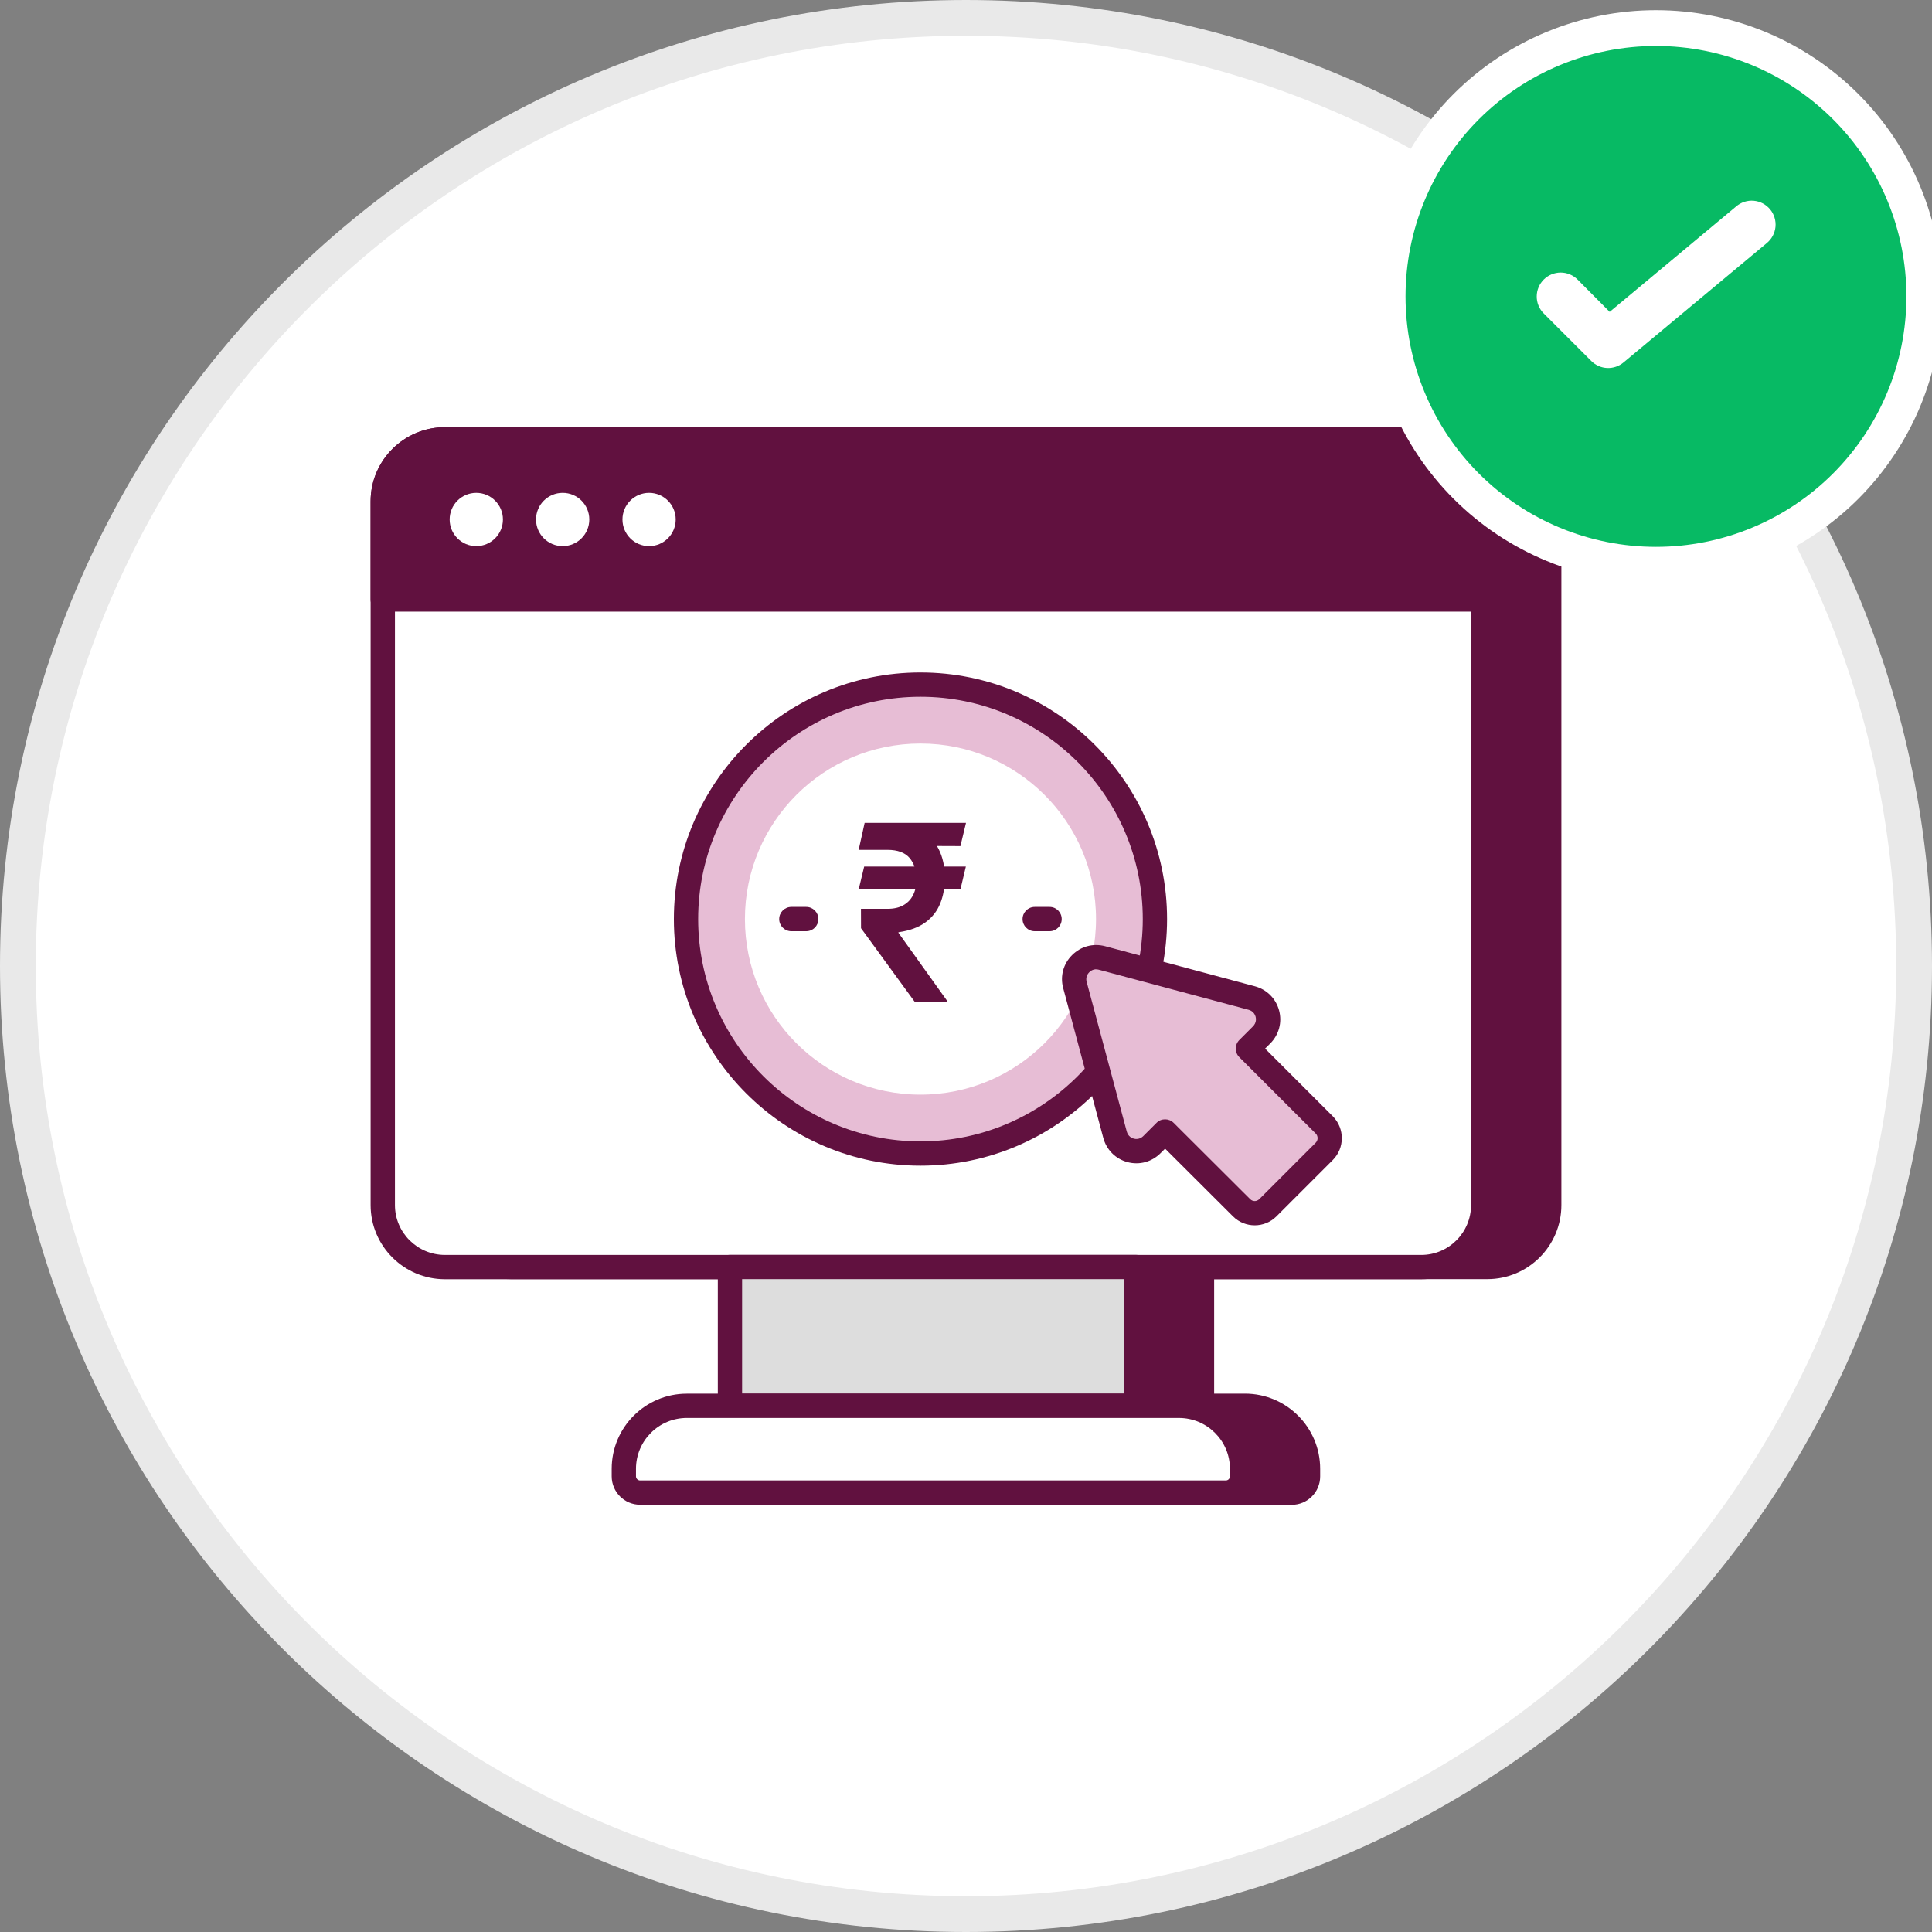 <svg width="54" height="54" viewBox="0 0 54 54" fill="none" xmlns="http://www.w3.org/2000/svg">
<rect x="0" y="0" width="54" height="54" fill="#808080" stroke="none"/>
<g id="bank-locker 1" clip-path="url(#clip0_763_84980)">
<g id="Group">
<path id="Vector" d="M53.5 27C53.5 41.636 41.636 53.5 27 53.5C12.364 53.5 0.5 41.636 0.5 27C0.5 12.364 12.364 0.5 27 0.5C41.636 0.5 53.5 12.364 53.5 27Z" fill="white" stroke="#E9E9E9"/>
<g id="pay-per-click 1">
<path id="Vector_2" d="M33.596 35.413H22.25V39.292H33.596V35.413Z" fill="#61113F"/>
<path id="Vector_3" d="M33.596 39.631H22.249C22.062 39.631 21.91 39.48 21.91 39.292V35.413C21.91 35.226 22.062 35.074 22.249 35.074H33.596C33.784 35.074 33.936 35.226 33.936 35.413V39.292C33.936 39.48 33.784 39.631 33.596 39.631ZM22.589 38.952H33.257V35.753H22.589V38.952Z" fill="#61113F"/>
<path id="Vector_4" d="M36.56 41.054V41.267C36.56 41.519 36.359 41.72 36.107 41.72H19.736C19.488 41.72 19.283 41.519 19.283 41.267V41.054C19.283 40.081 20.079 39.293 21.044 39.293H34.798C35.772 39.293 36.56 40.081 36.56 41.054Z" fill="#61113F"/>
<path id="Vector_5" d="M36.107 42.06H19.736C19.299 42.06 18.943 41.704 18.943 41.267V41.054C18.943 39.896 19.886 38.953 21.044 38.953H34.798C35.957 38.953 36.899 39.896 36.899 41.054V41.267C36.899 41.704 36.544 42.06 36.107 42.06ZM21.044 39.633C20.26 39.633 19.622 40.27 19.622 41.054V41.267C19.622 41.329 19.673 41.38 19.736 41.38H36.107C36.171 41.38 36.22 41.331 36.22 41.267V41.054C36.22 40.27 35.583 39.633 34.798 39.633H21.044ZM43.301 14.011V33.682C43.301 34.639 42.525 35.412 41.571 35.412H14.279C13.321 35.412 12.545 34.639 12.545 33.682V14.011C12.545 13.053 13.321 12.281 14.279 12.281H41.571C42.525 12.281 43.301 13.053 43.301 14.011Z" fill="#61113F"/>
<path id="Vector_6" d="M41.572 35.752H14.279C13.136 35.752 12.206 34.824 12.206 33.683V14.01C12.206 12.869 13.136 11.941 14.279 11.941H41.572C42.712 11.941 43.641 12.869 43.641 14.01V33.683C43.641 34.824 42.712 35.752 41.572 35.752ZM14.279 12.621C13.511 12.621 12.885 13.244 12.885 14.01V33.683C12.885 34.449 13.511 35.072 14.279 35.072H41.572C42.338 35.072 42.962 34.449 42.962 33.683V14.01C42.962 13.244 42.338 12.621 41.572 12.621H14.279Z" fill="#61113F"/>
<path id="Vector_7" d="M41.455 14.012V33.683C41.455 34.641 40.674 35.415 39.723 35.415H12.438C11.473 35.415 10.699 34.641 10.699 33.683V14.012C10.699 13.054 11.473 12.28 12.438 12.28H39.723C40.674 12.28 41.455 13.054 41.455 14.012Z" fill="white"/>
<path id="Vector_8" d="M39.724 35.755H12.438C11.291 35.755 10.359 34.826 10.359 33.683V14.012C10.359 12.87 11.291 11.94 12.438 11.94H39.724C40.866 11.94 41.795 12.87 41.795 14.012V33.683C41.795 34.826 40.866 35.755 39.724 35.755ZM12.438 12.62C11.666 12.62 11.039 13.245 11.039 14.012V33.683C11.039 34.451 11.666 35.076 12.438 35.076H39.724C40.491 35.076 41.116 34.451 41.116 33.683V14.012C41.116 13.245 40.491 12.62 39.724 12.62H12.438Z" fill="#61113F"/>
<g id="Group_2">
<path id="Vector_9" d="M41.455 14.012V16.756H10.699V14.012C10.699 13.055 11.473 12.28 12.438 12.28H39.723C40.674 12.28 41.455 13.055 41.455 14.012Z" fill="#61113F"/>
<path id="Vector_10" d="M41.455 17.096H10.699C10.511 17.096 10.359 16.944 10.359 16.756V14.012C10.359 12.87 11.291 11.94 12.438 11.94H39.724C40.866 11.94 41.795 12.87 41.795 14.012V16.756C41.795 16.944 41.643 17.096 41.455 17.096ZM11.039 16.417H41.116V14.012C41.116 13.245 40.491 12.62 39.724 12.62H12.438C11.666 12.62 11.039 13.245 11.039 14.012V16.417Z" fill="#61113F"/>
</g>
<g id="Group_3">
<path id="Vector_11" d="M31.749 35.413H20.402V39.292H31.749V35.413Z" fill="#DDDDDD"/>
</g>
<g id="Group_4">
<path id="Vector_12" d="M31.75 39.631H20.403C20.215 39.631 20.063 39.48 20.063 39.292V35.413C20.063 35.226 20.215 35.074 20.403 35.074H31.75C31.937 35.074 32.089 35.226 32.089 35.413V39.292C32.089 39.48 31.937 39.631 31.75 39.631ZM20.742 38.952H31.41V35.753H20.742V38.952Z" fill="#61113F"/>
</g>
<g id="Group_5">
<path id="Vector_13" d="M34.717 41.053V41.263C34.717 41.515 34.513 41.718 34.262 41.718H17.892C17.641 41.718 17.437 41.515 17.437 41.263V41.053C17.437 40.081 18.232 39.294 19.196 39.294H32.951C33.922 39.294 34.717 40.081 34.717 41.053Z" fill="white"/>
<path id="Vector_14" d="M34.262 42.058H17.892C17.453 42.058 17.097 41.702 17.097 41.263V41.053C17.097 39.895 18.038 38.954 19.196 38.954H32.951C34.112 38.954 35.057 39.895 35.057 41.053V41.263C35.057 41.702 34.7 42.058 34.262 42.058ZM19.196 39.633C18.413 39.633 17.776 40.27 17.776 41.053V41.263C17.776 41.327 17.828 41.379 17.892 41.379H34.262C34.326 41.379 34.377 41.327 34.377 41.263V41.053C34.377 40.27 33.737 39.633 32.951 39.633H19.196Z" fill="#61113F"/>
</g>
<g id="Group_6">
<path id="Vector_15" d="M13.312 15.264C13.723 15.264 14.057 14.931 14.057 14.519C14.057 14.108 13.723 13.775 13.312 13.775C12.901 13.775 12.568 14.108 12.568 14.519C12.568 14.931 12.901 15.264 13.312 15.264Z" fill="white"/>
<path id="Vector_16" d="M15.727 15.264C16.138 15.264 16.471 14.931 16.471 14.519C16.471 14.108 16.138 13.775 15.727 13.775C15.316 13.775 14.982 14.108 14.982 14.519C14.982 14.931 15.316 15.264 15.727 15.264Z" fill="white"/>
<path id="Vector_17" d="M18.142 15.264C18.553 15.264 18.886 14.931 18.886 14.519C18.886 14.108 18.553 13.775 18.142 13.775C17.731 13.775 17.398 14.108 17.398 14.519C17.398 14.931 17.731 15.264 18.142 15.264Z" fill="white"/>
</g>
<g id="Group_7">
<path id="Vector_18" d="M25.727 32.241C29.346 32.241 32.28 29.307 32.28 25.688C32.28 22.07 29.346 19.136 25.727 19.136C22.108 19.136 19.175 22.07 19.175 25.688C19.175 29.307 22.108 32.241 25.727 32.241Z" fill="#E7BDD5"/>
<path id="Vector_19" d="M25.728 32.581C21.927 32.581 18.835 29.489 18.835 25.689C18.835 21.888 21.927 18.796 25.728 18.796C29.528 18.796 32.62 21.888 32.62 25.689C32.62 29.489 29.528 32.581 25.728 32.581ZM25.728 19.475C22.302 19.475 19.514 22.262 19.514 25.689C19.514 29.115 22.302 31.902 25.728 31.902C29.154 31.902 31.941 29.115 31.941 25.689C31.941 22.262 29.154 19.475 25.728 19.475Z" fill="#61113F"/>
<path id="Vector_20" d="M25.727 30.595C28.437 30.595 30.634 28.398 30.634 25.688C30.634 22.979 28.437 20.782 25.727 20.782C23.018 20.782 20.821 22.979 20.821 25.688C20.821 28.398 23.018 30.595 25.727 30.595Z" fill="white"/>
<path id="Vector_21" d="M22.534 26.028H22.119C21.931 26.028 21.779 25.877 21.779 25.689C21.779 25.501 21.931 25.349 22.119 25.349H22.534C22.722 25.349 22.874 25.501 22.874 25.689C22.874 25.877 22.722 26.028 22.534 26.028Z" fill="#61113F"/>
<g id="Group_8">
<path id="Vector_22" d="M29.336 26.028H28.921C28.733 26.028 28.581 25.877 28.581 25.689C28.581 25.501 28.733 25.349 28.921 25.349H29.336C29.524 25.349 29.675 25.501 29.675 25.689C29.675 25.877 29.524 26.028 29.336 26.028Z" fill="#61113F"/>
</g>
<path id="&#226;&#130;&#185;" d="M26.996 24.221L26.844 24.86H24L24.154 24.221H26.996ZM25.566 28L24.066 25.944L24.064 25.402H24.806C24.983 25.402 25.131 25.369 25.249 25.302C25.369 25.234 25.46 25.139 25.521 25.017C25.584 24.893 25.616 24.748 25.616 24.582C25.616 24.333 25.551 24.133 25.423 23.981C25.294 23.83 25.089 23.754 24.806 23.754H24L24.167 23H24.806C25.166 23 25.464 23.064 25.699 23.19C25.936 23.316 26.114 23.493 26.231 23.723C26.349 23.952 26.409 24.221 26.409 24.528C26.409 24.8 26.365 25.043 26.278 25.256C26.191 25.469 26.054 25.644 25.866 25.781C25.679 25.918 25.434 26.009 25.131 26.054L25.106 26.064L26.46 27.956V28H25.566ZM27 23L26.844 23.649L24.538 23.64L24.694 23H27Z" fill="#61113F"/>
</g>
<g id="Group_9">
<path id="Vector_23" d="M37.013 32.182L35.437 33.758C35.233 33.961 34.907 33.961 34.703 33.758L32.564 31.625L32.197 31.991C31.858 32.331 31.287 32.175 31.165 31.713L30.044 27.529C29.922 27.074 30.343 26.653 30.798 26.775L34.989 27.896C35.444 28.018 35.6 28.588 35.261 28.928L34.88 29.308L37.02 31.448C37.217 31.652 37.217 31.978 37.013 32.182Z" fill="#E7BDD5"/>
<path id="Vector_24" d="M35.07 34.248C34.851 34.248 34.63 34.165 34.463 33.998L32.565 32.105L32.437 32.232C32.191 32.478 31.846 32.571 31.511 32.481C31.178 32.391 30.925 32.136 30.836 31.8L29.716 27.616C29.627 27.285 29.719 26.94 29.964 26.696C30.209 26.45 30.552 26.359 30.886 26.446L35.076 27.567C35.409 27.657 35.661 27.909 35.751 28.242C35.84 28.576 35.747 28.922 35.501 29.168L35.36 29.308L37.26 31.208C37.589 31.548 37.584 32.09 37.253 32.422L35.677 33.998C35.51 34.165 35.29 34.248 35.07 34.248ZM32.564 31.285C32.651 31.285 32.738 31.318 32.804 31.384L34.943 33.517C35.014 33.588 35.125 33.588 35.197 33.517L36.773 31.941C36.844 31.87 36.846 31.757 36.776 31.684L34.64 29.549C34.507 29.416 34.507 29.201 34.64 29.068L35.02 28.688C35.124 28.584 35.107 28.464 35.095 28.418C35.082 28.372 35.038 28.261 34.9 28.224L30.71 27.103C30.571 27.063 30.478 27.142 30.444 27.175C30.41 27.21 30.335 27.303 30.372 27.441L31.493 31.625C31.531 31.768 31.642 31.813 31.689 31.825C31.734 31.838 31.852 31.856 31.957 31.752L32.324 31.385C32.39 31.318 32.477 31.285 32.564 31.285Z" fill="#61113F"/>
</g>
</g>
</g>
<g id="Group_10">
<path id="Vector_25" d="M53.785 8.285C53.785 10.274 52.995 12.181 51.588 13.588C50.181 14.995 48.274 15.785 46.285 15.785C44.296 15.785 42.388 14.995 40.981 13.588C39.575 12.181 38.785 10.274 38.785 8.285C38.785 6.296 39.575 4.388 40.981 2.981C42.388 1.575 44.296 0.785 46.285 0.785C48.274 0.785 50.181 1.575 51.588 2.981C52.995 4.388 53.785 6.296 53.785 8.285Z" fill="#07BA64" stroke="white"/>
<path id="Vector_26" d="M49.378 6.798L45.378 10.131C45.25 10.238 45.087 10.293 44.92 10.286C44.754 10.279 44.596 10.209 44.478 10.091L43.145 8.758C43.02 8.632 42.951 8.462 42.952 8.285C42.952 8.108 43.023 7.939 43.148 7.814C43.273 7.689 43.442 7.619 43.619 7.618C43.796 7.617 43.965 7.687 44.091 7.811L44.991 8.717L48.525 5.771C48.592 5.713 48.67 5.669 48.754 5.642C48.839 5.614 48.927 5.604 49.016 5.611C49.104 5.619 49.19 5.643 49.269 5.684C49.347 5.725 49.417 5.782 49.474 5.85C49.531 5.918 49.573 5.997 49.599 6.082C49.625 6.166 49.634 6.256 49.625 6.344C49.616 6.432 49.589 6.518 49.547 6.595C49.505 6.673 49.447 6.742 49.378 6.798Z" fill="white"/>
</g>
</g>
<defs>
<clipPath id="clip0_763_84980">
<rect width="54" height="54" fill="white"/>
</clipPath>
</defs>
</svg>
